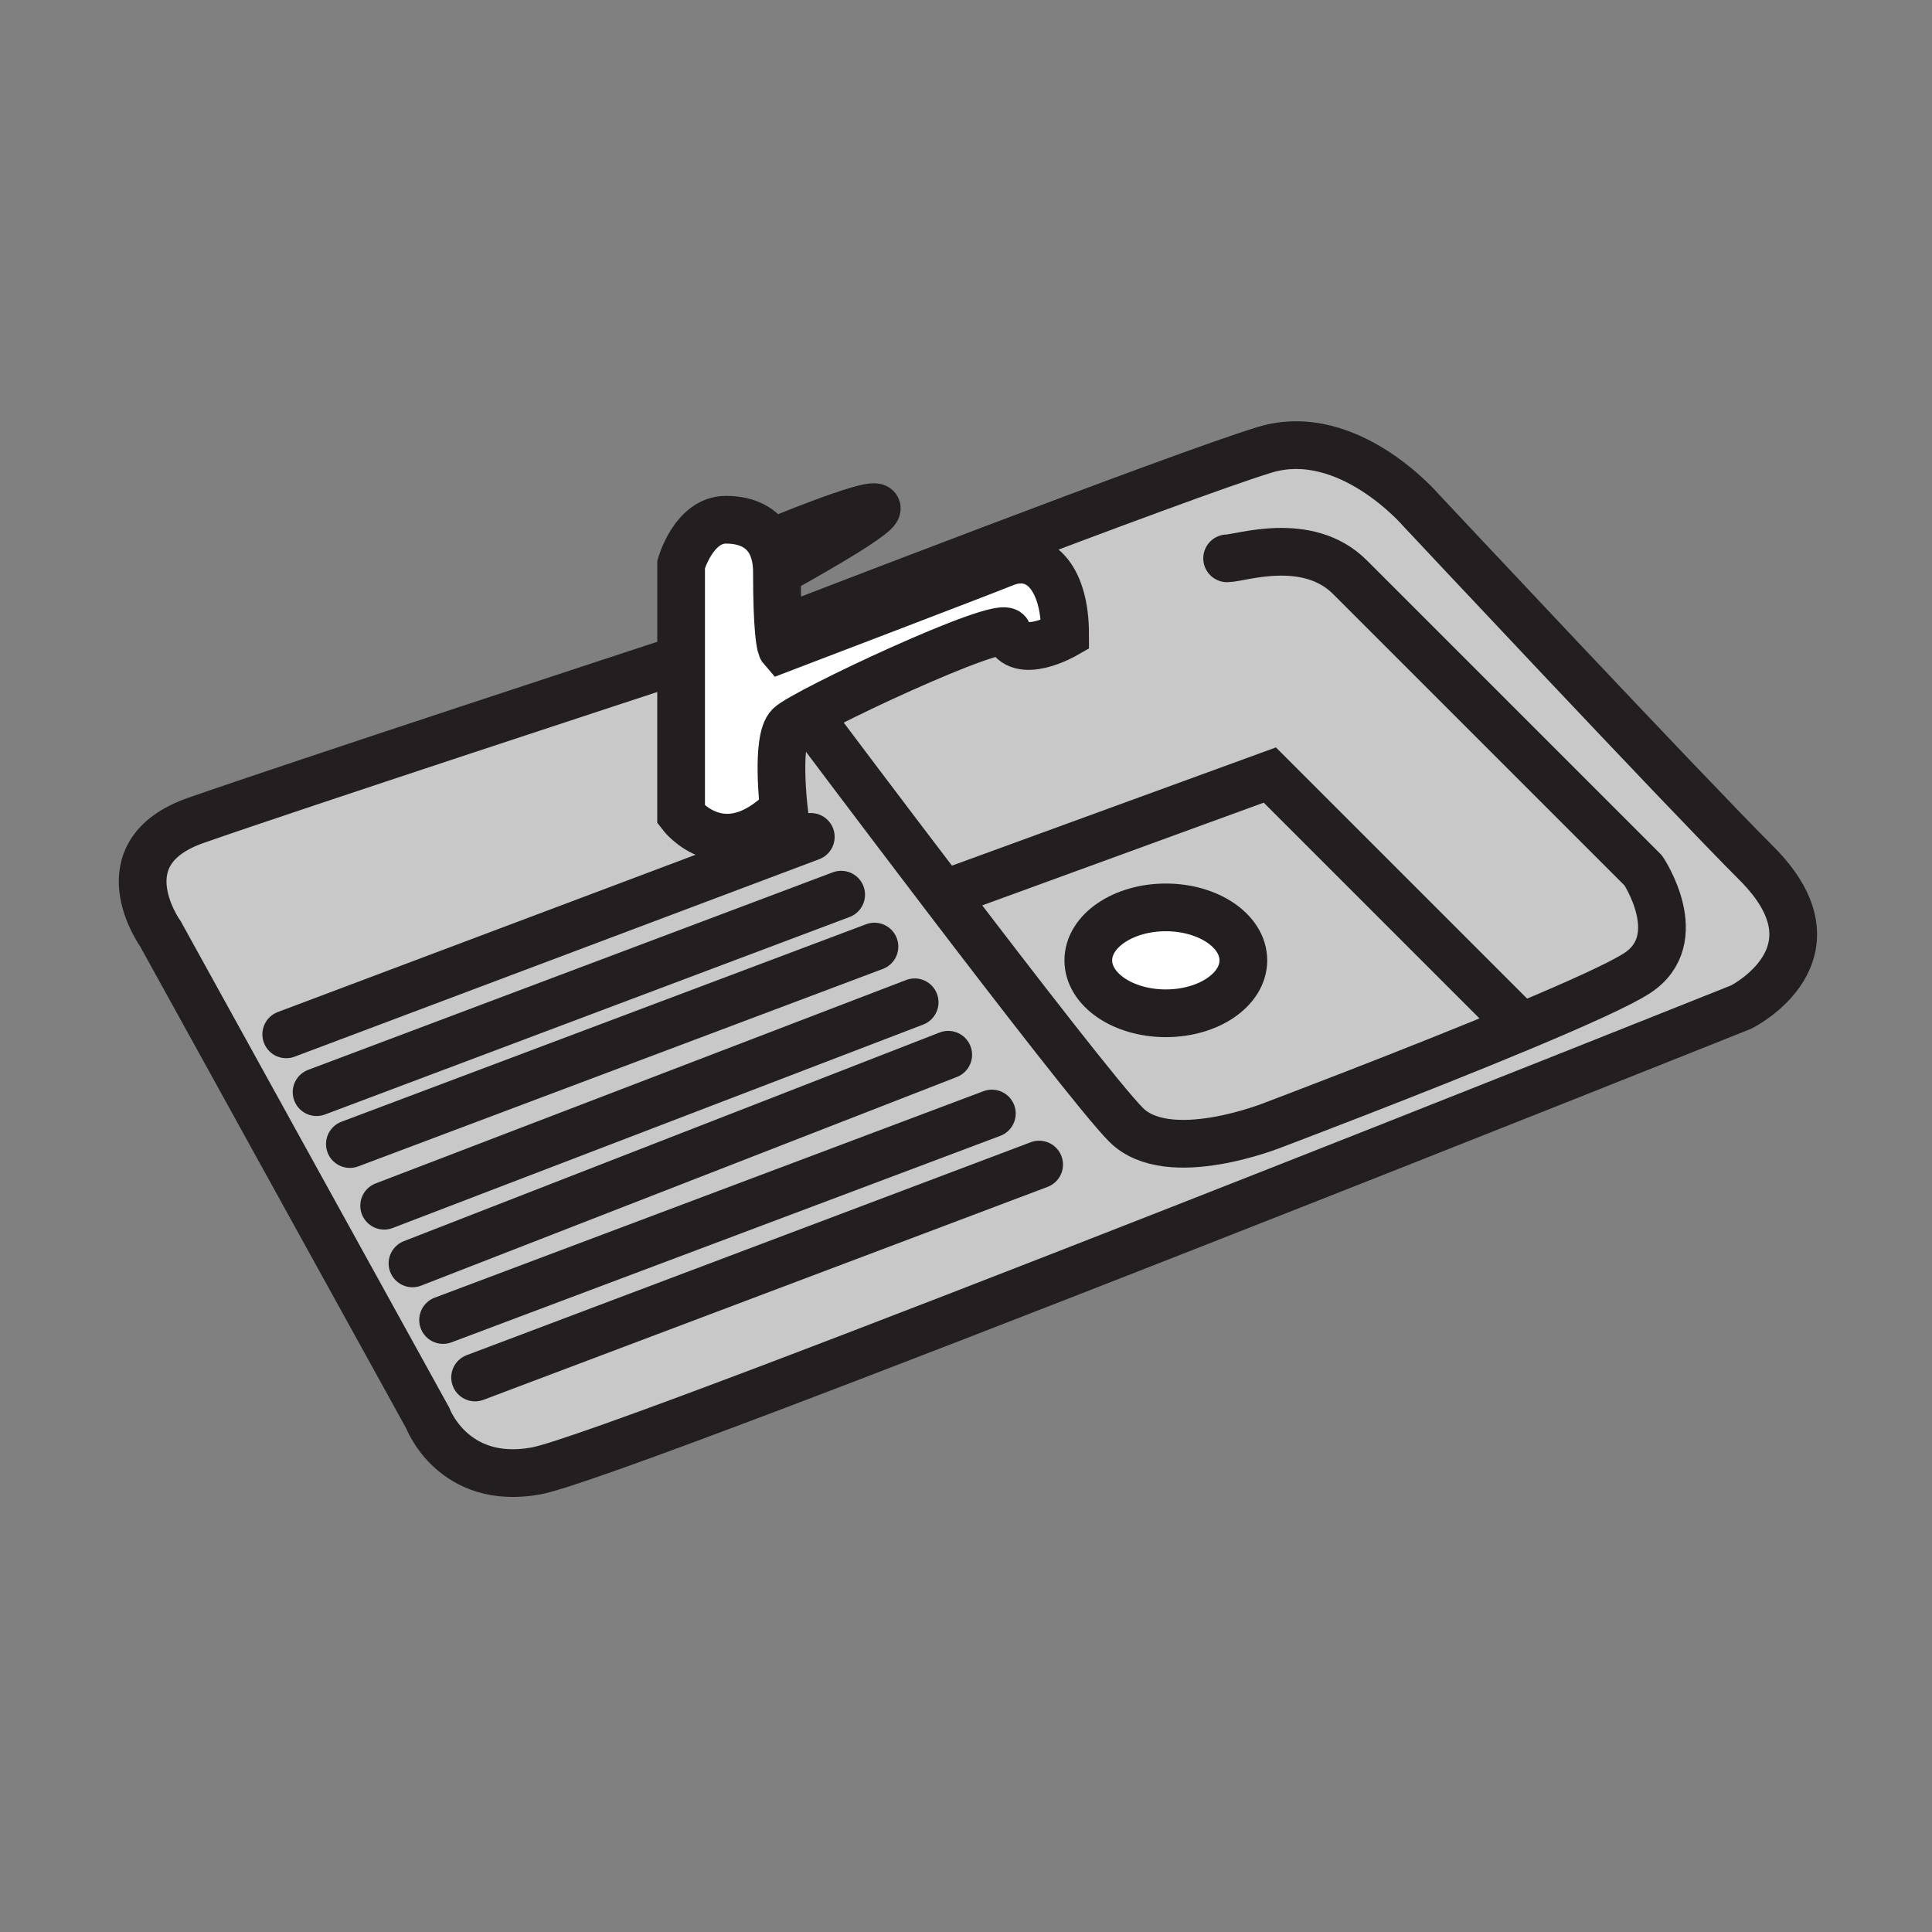 <svg enable-background="new 0 0 850.394 850.394" height="850.394" viewBox="0 0 850.394 850.394" width="850.394" xmlns="http://www.w3.org/2000/svg"><rect x="0" y="0" width="850.394" height="850.394" fill="#808080" stroke="none"/><path d="m415.33 393.54c33.28 43.64 70.54 91.78 80.34 101.58 18.73 18.729 64.93 0 64.93 0s61.641-23.29 109.16-43.15l-110.83-110.83zm-344.7 17.52s-25.53-35.52 15.53-49.94c41.06-14.43 207.84-69.12 207.84-69.12h5.8v54.69 11.93s18.44 24.29 45.22-2.49c0 0-3.6-30.53 2.5-36.63s93.69-47.32 96-41.06c4.711 12.76 25.311.9 25.311.9 0-26.36-12.44-37.48-26.98-31.42-6.659 2.77-97.669 37.52-97.669 37.52s-.76-.88-1.38-7.83c0 0 177.29-68.53 213.91-79.63 36.63-11.1 68.81 26.63 68.81 26.63s115.408 123.19 147.598 155.37c39.96 39.95-6.66 63.26-6.66 63.26s-493.85 197.54-530.48 204.2c-36.62 6.659-47.72-23.301-47.72-23.301z" fill="#c8c8c8"/><path d="m339.2 239c1.81 3.44 2.77 7.72 2.77 12.8 0 12.9.38 20.88.83 25.81.62 6.95 1.38 7.83 1.38 7.83s91.01-34.75 97.669-37.52c14.54-6.06 26.98 5.06 26.98 31.42 0 0-20.6 11.86-25.311-.9-2.31-6.26-89.899 34.96-96 41.06s-2.5 36.63-2.5 36.63c-26.78 26.78-45.22 2.49-45.22 2.49v-11.93-54.69-43.53s5.55-19.7 19.7-19.7c9.352 0 16.162 3.52 19.702 10.23z" fill="#fff"/><path d="m513.15 399.4c18.85 0 34.13 10.44 34.13 23.31s-15.28 23.3-34.13 23.3c-18.841 0-34.12-10.43-34.12-23.3s15.28-23.31 34.12-23.31z" fill="#fff"/><path d="m558.93 341.14 110.83 110.83c-47.52 19.86-109.16 43.15-109.16 43.15s-46.199 18.729-64.93 0c-9.8-9.8-47.06-57.94-80.34-101.58zm-11.65 81.57c0-12.87-15.28-23.31-34.13-23.31-18.841 0-34.12 10.44-34.12 23.31s15.279 23.3 34.12 23.3c18.85 0 34.13-10.43 34.13-23.3z" fill="#c8c8c8"/><g fill="none"><path d="m294 292s-166.78 54.69-207.84 69.12c-41.06 14.42-15.53 49.94-15.53 49.94l117.63 213.08s11.1 29.96 47.72 23.301c36.63-6.66 530.48-204.2 530.48-204.2s46.62-23.31 6.66-63.26c-32.19-32.181-147.6-155.371-147.6-155.371s-32.18-37.73-68.81-26.63c-36.62 11.1-213.91 79.63-213.91 79.63" stroke="#231f20" stroke-width="21"/><path d="m299.8 292v54.69 11.93s18.44 24.29 45.22-2.49c0 0-3.6-30.53 2.5-36.63s93.69-47.32 96-41.06c4.711 12.76 25.311.9 25.311.9 0-26.36-12.44-37.48-26.98-31.42-6.659 2.77-97.669 37.52-97.669 37.52s-.76-.88-1.38-7.83c-.45-4.93-.83-12.91-.83-25.81 0-5.08-.96-9.36-2.77-12.8-3.54-6.71-10.35-10.23-19.7-10.23-14.15 0-19.7 19.7-19.7 19.7v43.53z" stroke="#231f20" stroke-width="21"/><path d="m339.17 239.01s.01 0 .03-.01c1.24-.52 43.87-18.23 46.61-15.5 2.77 2.78-43.84 28.3-43.84 28.3" stroke="#231f20" stroke-width="21"/><path d="m415.33 393.54 143.6-52.4 110.83 110.83 1.12 1.12" stroke="#231f20" stroke-width="21"/><path d="m547.28 422.71c0 12.87-15.28 23.3-34.13 23.3-18.841 0-34.12-10.43-34.12-23.3s15.279-23.31 34.12-23.31c18.85 0 34.13 10.44 34.13 23.31z" stroke="#231f20" stroke-width="21"/><path d="m540.13 245.76c5.82 0 35.37-10.41 54.101 8.32l129.09 129.09s20.18 30.18-2.71 45.16c-7.551 4.939-27.49 13.87-50.851 23.64-47.52 19.86-109.16 43.15-109.16 43.15s-46.199 18.729-64.93 0c-9.8-9.8-47.06-57.94-80.34-101.58-30.28-39.72-57.27-75.71-57.27-75.71" stroke="#231f20" stroke-linecap="round" stroke-linejoin="round" stroke-width="21"/><path d="m125.99 455.28 230.89-86.92" stroke="#231f20" stroke-linecap="round" stroke-linejoin="round" stroke-width="21"/><path d="m139.35 480.73 230.9-86.93" stroke="#231f20" stroke-linecap="round" stroke-linejoin="round" stroke-width="21"/><path d="m154 503.57 230.9-86.92" stroke="#231f20" stroke-linecap="round" stroke-linejoin="round" stroke-width="21"/><path d="m169.09 530.71 233.51-89.54" stroke="#231f20" stroke-linecap="round" stroke-linejoin="round" stroke-width="21"/><path d="m181.56 556.1 235.81-91.84" stroke="#231f20" stroke-linecap="round" stroke-linejoin="round" stroke-width="21"/><path d="m195.03 581.02 241.55-90.89" stroke="#231f20" stroke-linecap="round" stroke-linejoin="round" stroke-width="21"/><path d="m209.12 606.32 248.27-93.72" stroke="#231f20" stroke-linecap="round" stroke-linejoin="round" stroke-width="21"/><path d="m0 0h850.394v850.394h-850.394z"/></g></svg>